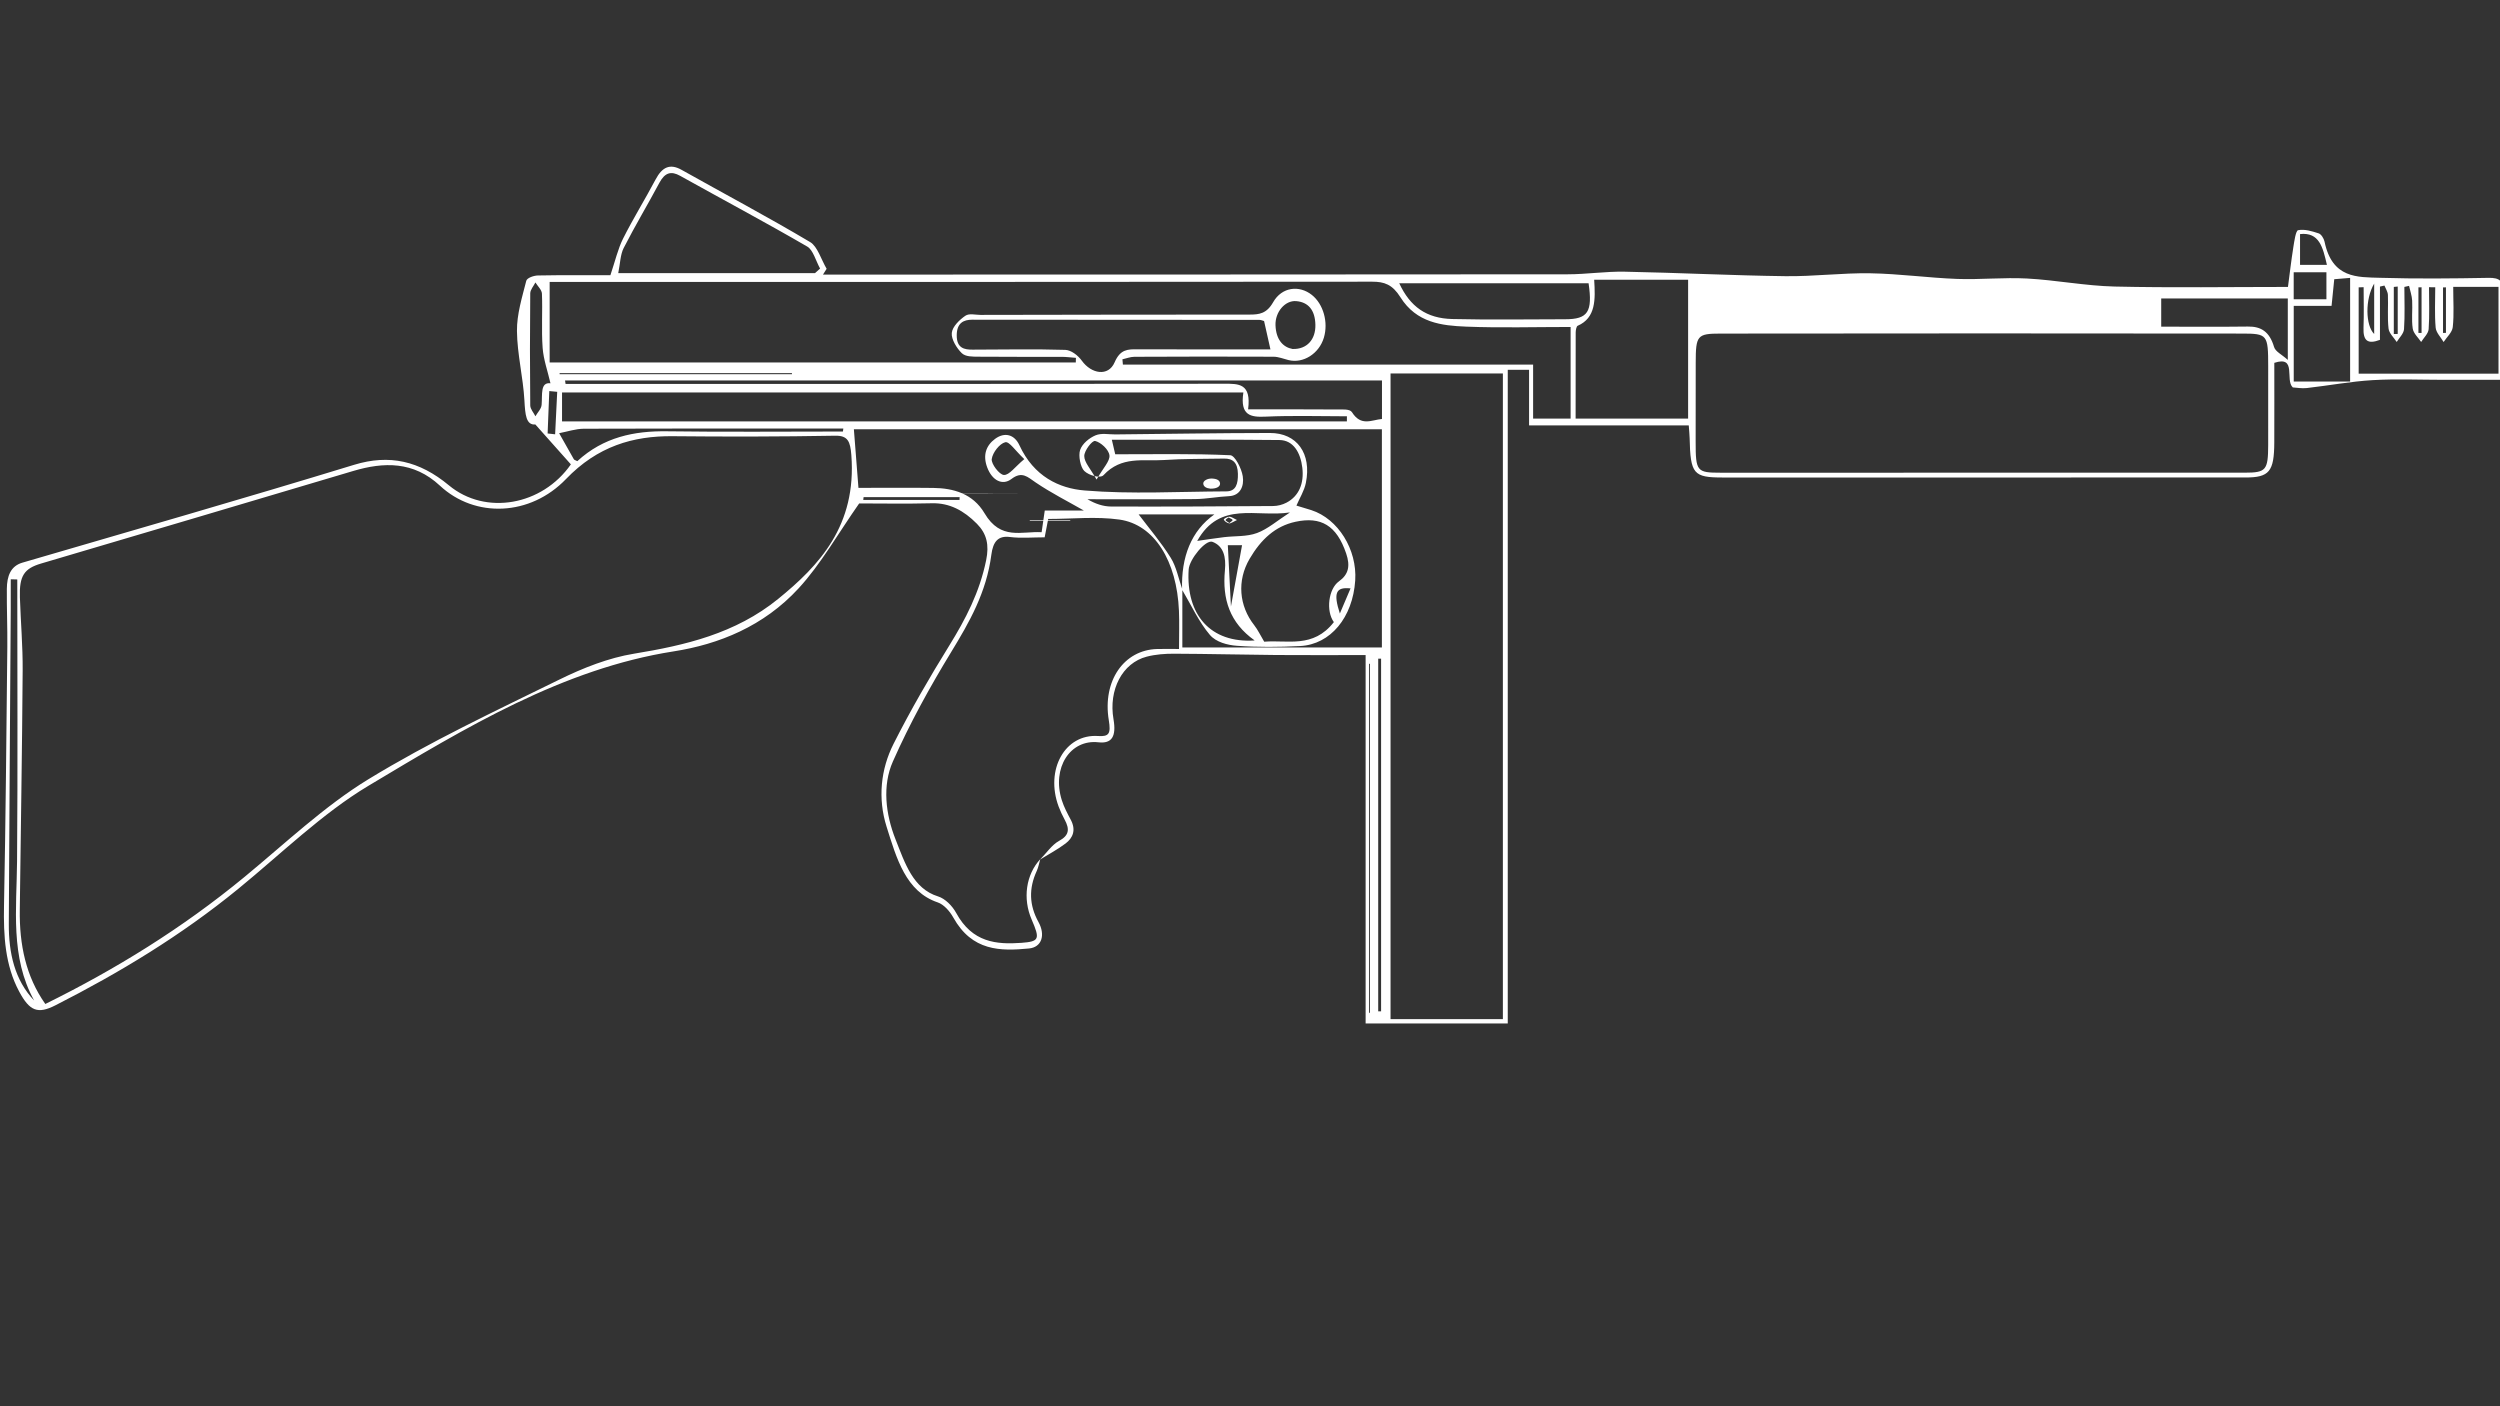 <?xml version="1.0" encoding="utf-8"?>
<!-- Generator: Adobe Illustrator 23.0.1, SVG Export Plug-In . SVG Version: 6.00 Build 0)  -->
<svg version="1.1" id="Layer_1" xmlns="http://www.w3.org/2000/svg" xmlns:xlink="http://www.w3.org/1999/xlink" x="0px" y="0px"
	 viewBox="0 0 1920 1080" style="enable-background:new 0 0 1920 1080;" xml:space="preserve">
<rect x="0" y="0" width="1920" height="1080" fill="#333333" stroke="none"/>
<style type="text/css">
	.st0{fill:#FFFFFF;}
</style>
<g>
	<path class="st0" d="M798.94,659.82c-0.9,3.05-1.46,6.32-2.74,9.11c-6.19,13.45-5.79,26.25,1.34,39.17
		c5.52,10,2.54,19.39-7.29,20.33c-21.94,2.1-43.67,2.17-58.19-23.89c-2.74-4.91-7.32-9.95-11.85-11.48
		c-24.57-8.3-31.63-33.74-39.3-58.1c-6.89-21.86-4.48-44.23,5.33-63.68c13.14-26.04,27.72-51.11,42.83-75.55
		c12.46-20.15,23.26-40.79,28.31-65.57c2.36-11.59,0.54-20.16-7.09-27.88c-10.13-10.25-21.12-16.11-34.57-15.77
		c-19.71,0.5-39.43,0.13-55.88,0.13c-16.11,22.97-29.41,46.61-46.48,65.17c-26.88,29.22-61.29,43.01-96.06,48.46
		c-84.75,13.27-159.63,58.47-234.35,103.22c-35.45,21.23-66.98,52.18-100.02,79.18c-44.09,36.03-91.41,64.51-140.3,89.38
		c-13.6,6.92-19.82,4.59-27.93-10.57C3.9,741.3,2.62,718.76,3.08,695.3c1.29-66.12,1.84-132.26,2.54-198.39
		c0.16-14.87-0.5-29.75-0.37-44.62c0.08-9.8,2.86-17.51,11.93-20.17c84.98-24.84,170.05-49.24,254.8-75.16
		c26.98-8.25,50.11-3.06,72.78,15.78c28.04,23.31,71.62,15.58,93.67-16.11c-8.32-9.35-16.69-18.74-27.27-30.63
		c-7.18,0.62-7.81-7.56-8.41-18.45c-0.99-17.86-5.54-35.54-5.73-53.33c-0.14-12.85,3.96-25.92,7.15-38.53
		c0.59-2.33,5.82-4.07,8.93-4.13c19.36-0.37,38.74-0.19,55.67-0.19c3.7-10.93,5.77-20.22,9.74-28.12
		c7.79-15.53,16.87-30.1,24.97-45.41c5.13-9.69,11.13-12.36,19.95-7.41c32.93,18.49,66.2,36.13,98.78,55.49
		c5.63,3.34,8.5,13.5,12.64,20.51c-0.93,1.48-1.87,2.97-2.8,4.45c4.18,0,8.36,0,12.54,0c186.46-0.04,372.92-0.03,559.38-0.22
		c14.58-0.01,29.18-2.29,43.75-2.01c41.14,0.8,82.27,2.91,123.41,3.45c21.76,0.29,43.54-2.57,65.29-2.22
		c22.23,0.36,44.42,3.5,66.65,4.33c17.86,0.66,35.8-1.29,53.64-0.32c22.48,1.22,44.86,5.65,67.33,6.17
		c44.22,1.02,88.46,0.3,133.11,0.3c1.32-9.94,2.49-20.19,4.1-30.34c0.76-4.74,1.89-12.88,3.69-13.23c5.07-1,10.67,0.76,15.84,2.45
		c1.86,0.61,3.94,3.84,4.46,6.33c5.9,28.42,25.19,27.25,42.87,27.78c27.69,0.83,55.42,0.55,83.13,0.03
		c8.47-0.16,12.13,2.3,11.77,13.54c-0.67,20.96-0.19,41.98-0.19,64.78c-16.21,0-31.12,0-46.03,0c-18.21,0-36.45-0.83-54.62,0.24
		c-16.89,1-33.69,4.16-50.56,6.08c-3.84,0.44-7.78-0.32-10.75-0.48c-6.19-5.73,3.37-24.67-14.2-18.88c0,20.09,0.07,40.61-0.02,61.13
		c-0.09,22.41-3.82,26.91-22.18,26.92c-133.81,0.02-267.61,0.01-401.42,0.01c-22.54,0-24.79-2.7-25.41-30.25
		c-0.06-2.81-0.38-5.62-0.67-9.77c-40.53,0-80.74,0-122.64,0c0-14.89,0-28.46,0-42.72c-6.21,0-10.72,0-16.37,0
		c0,167.55,0,334.36,0,502.01c-36.62,0-72.12,0-109.16,0c0-93.44,0-187.09,0-282.91c-23.89,0-46.28,0.15-68.66-0.04
		c-26.11-0.22-52.22-0.91-78.33-1c-7.05-0.03-14.25,0.49-21.11,2.26c-18.75,4.84-29.43,25.44-25.53,48.03
		c2.3,13.33-1.32,18.91-11.49,17.75c-21.85-2.49-36.04,19.73-28.19,44.51c1.67,5.27,4.3,10.16,6.85,14.95
		c4.25,7.98,1.61,14.01-3.93,18.21c-6.22,4.71-13.04,8.27-19.6,12.33c4.8-4.88,9.05-11.27,14.55-14.28
		c7.58-4.15,8.42-8.73,4.24-16.44c-1.72-3.18-3.3-6.53-4.59-10c-10.45-28.23,4.86-55.86,30.33-54.11c8.5,0.58,9.9-1.9,8.22-12.16
		c-4.95-30.21,11.6-53.93,37.07-54.66c5.36-0.15,10.73-0.02,16.87-0.02c0-11.2,0.32-20.27-0.06-29.3
		c-1.58-38.21-18.85-66.29-45.74-70.09c-17.87-2.52-36.17-0.48-54.67-0.48c-0.93,4.82-1.77,9.2-2.72,14.11
		c-9.33,0-18.08,0.86-26.66-0.24c-9.13-1.17-12.98,3.54-14.29,13.65c-3.75,28.88-16.84,51.73-30.87,74.74
		c-16.33,26.78-31.75,54.72-44.74,84c-8.24,18.57-5.62,40.47,2,59.75c7.22,18.26,13.41,37.95,32.73,43.9
		c5.25,1.62,10.84,7.1,13.89,12.71c12.3,22.67,30.88,24.32,50.06,22.94c13.95-1.01,14.32-2.99,7.89-17.88
		C785.31,690.07,787.94,671.7,798.94,659.82z M907.85,452.92c-0.82-25.27,7.03-45.23,24.78-57.86c-20.5,0-40.83,0-58.16,0
		c8.02,10.66,17.15,21.3,24.7,33.39c4.29,6.87,6,16.11,8.87,24.28c0,14.73,0,29.47,0,44.52c52.29,0,102.98,0,153.25,0
		c0-56.71,0-112.11,0-167.55c-135.31,0-269.67,0-405.51,0c1.21,15.52,2.31,29.56,3.51,44.98c19.78,0,38.69-0.18,57.59,0.06
		c15.15,0.19,30.27,4.26,39.23,19.43c12.45,21.1,28.54,13.64,43.86,14.57c0.93-6.46,1.59-11.01,2.4-16.65c10.6,0,20.54,0,30.04,0
		c-12.44-7.12-25.08-13.48-36.96-21.52c-6.37-4.31-10.55-8.91-18.71-2.68c-6.72,5.13-14.71,1.31-18.54-8.85
		c-3.58-9.5-0.89-16.88,6.02-21.99c7.28-5.38,14.82-3.46,18.67,4.86c11.11,24.07,30.55,33.16,50.09,34.78
		c36.12,2.99,72.54,0.81,108.83,0.69c7.38-0.03,9.06-5.71,8.9-13.51c-0.17-8.7-4.04-11.81-10.6-11.68
		c-15.43,0.32-30.88,0.05-46.28,1.11c-15.78,1.08-32.43-3.34-46.36,11.65c-2.46,2.64-11.16,0.23-14.74-3.24
		c-2.96-2.87-4.69-11.81-3.2-16.15c1.71-4.97,7.18-9.26,11.78-11.2c4.62-1.94,10.17-0.68,15.31-0.73
		c39.56-0.41,79.11-1.04,118.67-1.1c20.8-0.04,32.15,15.78,27.62,38.3c-1.24,6.15-4.76,11.62-7.26,17.46
		c3.83,1.16,7.66,2.26,11.46,3.49c20.57,6.67,35.26,30.26,33.69,54.05c-1.87,28.29-18.94,49.14-42.33,50.33
		c-16.18,0.82-32.46,0.98-48.61-0.2c-7.13-0.52-15.92-2.77-20.67-8.35C920.75,477.7,914.82,464.65,907.85,452.92z M34.8,771.06
		c53.83-26.56,105.02-58.05,152.86-97.47c31.32-25.81,61.56-54.53,95.15-75.05c47.43-28.98,97.28-52.31,146.6-76.54
		c18.4-9.04,37.9-16.75,57.47-19.96c39.14-6.41,77.87-15.37,110.74-42.07c31.53-25.61,60.38-56.31,56.21-110.44
		c-0.81-10.47-2.63-15.08-12.43-14.91c-41.55,0.75-83.11,0.81-124.66,0.38c-30.6-0.32-57.91,7.78-82.09,32.94
		c-27.35,28.46-69.75,30.26-96.79,5.06c-20.27-18.88-43.09-18.28-66.6-11.29c-79.89,23.78-159.8,47.48-239.72,71.08
		c-12.94,3.82-16.81,9.36-16.26,26.04c0.61,18.67,2.25,37.34,2.12,56c-0.42,61.35-1.45,122.69-2.21,184.03
		C14.84,725.46,19.87,749.91,34.8,771.06z M1154.21,286.84c-29.6,0-57.88,0-86.27,0c0,165.87,0,330.62,0,495.88
		c29.12,0,57.39,0,86.27,0C1154.21,617.13,1154.21,452.36,1154.21,286.84z M422.13,216.51c0,22.12,0,42.39,0,61.84
		c135.38,0,269.73,0,404.08,0c0.03-1.17,0.06-2.35,0.1-3.52c-3.68-0.27-7.37-0.77-11.05-0.78c-21.38-0.06-42.76,0.12-64.13-0.11
		c-4.26-0.05-9.58,0.1-12.5-2.73c-3.79-3.68-8.13-10.62-7.66-15.5c0.48-4.94,6.04-10.18,10.37-13.17c3.03-2.09,7.73-0.68,11.69-0.69
		c68.88-0.12,137.76-0.26,206.63-0.25c7.29,0,13.08-0.65,18.08-9.44c6.75-11.89,20.14-13.29,29.77-5.65
		c8.85,7.02,12.78,21.04,9.21,32.87c-3.7,12.27-15.87,19.96-27.12,17.17c-3.84-0.95-7.69-2.57-11.55-2.59
		c-35.63-0.17-71.26-0.11-106.88,0.06c-3.05,0.01-6.1,1.26-9.15,1.93c0.12,1.35,0.24,2.7,0.36,4.05c104.52,0,209.05,0,315.05,0
		c0,14.94,0,28.17,0,41.5c10.71,0,19.9,0,28.8,0c0-24.02,0-46.83,0-70.38c-27.37,0-53.86,0.79-80.3-0.27
		c-18.58-0.75-38.05-2.86-50.41-22.57c-6.18-9.86-12.45-11.95-21.66-11.94c-205.48,0.24-410.95,0.18-616.43,0.18
		C432.7,216.51,427.97,216.51,422.13,216.51z M1522.14,363.03c67.29,0,134.58,0.01,201.86-0.01c16.31-0.01,17.91-1.91,17.96-21.07
		c0.05-20.15,0.02-40.31,0.01-60.46c-0.01-24.61-0.54-25.29-20.4-25.31c-66.1-0.07-132.2-0.13-198.3-0.13
		c-67.29,0-134.57,0.06-201.86,0.14c-18,0.02-19.07,1.34-19.1,22.51c-0.04,20.15-0.05,40.31-0.05,60.46
		c0,22.88,0.8,23.88,19.21,23.88C1388.36,363.04,1455.25,363.03,1522.14,363.03z M431.64,323.62c201.38,0,402.07,0,602.77,0
		c0.01-1.3,0.01-2.61,0.02-3.91c-20.8,0-41.62-0.69-62.39,0.27c-11.52,0.54-19.8-0.78-17.13-18.55c-175.05,0-349.2,0-523.26,0
		C431.64,309.81,431.64,316.83,431.64,323.62z M1210.07,321.47c30.37,0,58.58,0,86.4,0c0-36.45,0-71.64,0-106.63
		c-24.48,0-47.98,0-72.14,0c0.96,15.19,1.33,29.31-12.71,35.37c-0.9,0.39-1.48,3.34-1.49,5.11
		C1210.04,277.21,1210.07,299.12,1210.07,321.47z M625.92,209.77c1.3-1.17,2.61-2.35,3.91-3.52c-3.22-5.77-5.36-14.28-9.83-16.87
		c-32.29-18.75-65.1-36.19-97.63-54.34c-6.96-3.88-11.72-2.56-15.96,5.35c-9,16.83-18.75,33.09-27.45,50.14
		c-2.56,5.02-2.65,11.9-4.15,19.25C526.69,209.77,576.31,209.77,625.92,209.77z M970.81,246.56c-1.23-0.33-2.37-0.89-3.51-0.89
		c-73.52-0.07-147.05-0.09-220.57-0.14c-6.73,0-11.87,2.47-11.96,11.86c-0.1,10.11,5.87,11.15,12.24,11.14
		c23.72-0.05,47.44-0.55,71.14,0.18c4.35,0.13,9.66,4.1,12.67,8.28c7.36,10.23,20.4,12.44,25.21,1.28
		c4.37-10.15,10.15-10.03,17.38-10c33.89,0.13,67.77,0.06,102.29,0.06C973.86,260.18,972.35,253.43,970.81,246.56z M1024.4,477.78
		c-6.23-8.54-4.16-25.53,3.88-31.28c7.48-5.35,8.81-11.89,5.59-21.39c-7.35-21.7-19.43-28.57-38.91-24.39
		c-15.64,3.35-26.62,13.67-35.28,28.48c-9.82,16.8-8.07,36.15,3.56,50.95c2.78,3.54,4.83,7.92,7.68,12.69
		C988.69,491.29,1008.51,498.21,1024.4,477.78z M1870.27,220.63c-1.6-0.02-3.19-0.04-4.79-0.05c0,10.74,0.48,21.53-0.28,32.19
		c-0.25,3.46-3.75,6.59-5.76,9.87c-2.25-3.41-5.88-6.51-6.46-10.29c-1.06-6.96-0.05-14.34-0.44-21.5
		c-0.21-3.81-1.56-7.53-2.39-11.29c-1.2,0.27-2.4,0.54-3.59,0.8c0,10.82,0.47,21.69-0.27,32.43c-0.24,3.45-3.65,6.58-5.62,9.85
		c-2.19-3.43-5.85-6.61-6.27-10.33c-0.96-8.47-0.14-17.22-0.49-25.83c-0.1-2.44-1.73-4.79-2.66-7.17c-1.15,0.26-2.29,0.53-3.44,0.79
		c0,13.88,0,27.76,0,40.91c-9.52,3.6-13.01,0.67-12.63-9.41c0.39-10.33,0.09-20.69,0.09-31.04c-1.27,0.05-2.54,0.09-3.81,0.14
		c0,22.01,0,44.01,0,66.26c36.36,0,72.04,0,107.39,0c0-23.03,0-44.85,0-66.66c-11.78,0-22.65,0-34.78,0
		c0,11.01,0.71,21.08-0.34,30.88c-0.44,4.13-4.58,7.68-7.04,11.5c-2.13-3.69-5.78-7.2-6.11-11.12
		C1869.69,241.33,1870.27,230.94,1870.27,220.63z M433.95,292.18c0.14,0.9,0.28,1.8,0.42,2.7c3.5,0,7.01,0,10.51,0
		c165.08,0,330.16,0.06,495.23-0.16c11.09-0.02,21.05-0.45,18.43,19.67c23.61,0,46.1-0.09,68.59,0.09c3.84,0.03,9.54-0.53,11.2,2.11
		c7.01,11.14,15.11,5.88,23.03,5.18c0-10.45,0-19.8,0-29.58C851.68,292.18,642.82,292.18,433.95,292.18z M1220.03,217.53
		c-48.24,0-96.53,0-145.42,0c8.33,18,20.89,27,40.77,27.48c28.87,0.7,57.76,0.22,86.64,0.18
		C1219.56,245.17,1223.23,239.57,1220.03,217.53z M856.49,348.88c30.86,0,59.65-0.57,88.38,0.74c3.51,0.16,8.6,10,9.57,16.14
		c1.2,7.67-2.01,14.89-10.51,15.29c-8.68,0.41-17.32,2.14-25.99,2.24c-27.59,0.3-55.19,0.11-82.78,0.11
		c5.93,3.5,12.04,5.58,18.14,5.61c41.48,0.15,82.97-0.07,124.45-0.38c3.47-0.03,7.17-0.95,10.34-2.63
		c9.53-5.04,13.51-14.8,12.1-26.72c-1.39-11.8-6.94-21.22-17.6-21.34c-42.6-0.47-85.21-0.2-128.7-0.2
		C855.1,342.94,856.03,346.88,856.49,348.88z M1761.59,293.02c15.29,0,29.26,0,43.3,0c0-26.89,0-52.79,0-79.6
		c-4.78,0.4-8.5,0.71-12.19,1.02c-0.72,7.17-1.32,13.09-2.06,20.48c-10.16,0-19.41,0-29.05,0
		C1761.59,255.03,1761.59,273.5,1761.59,293.02z M1659.81,250.88c23.15,0,44.87,0.2,66.59-0.09c9.79-0.13,16.53,3.63,20.07,15.66
		c1.07,3.63,5.82,5.67,10.56,9.96c0-19.04,0-33.16,0-47.18c-33.01,0-65.12,0-97.22,0C1659.81,236.79,1659.81,242.89,1659.81,250.88z
		 M963.59,491.88c-19.16-13.59-24.96-31.69-22.85-53.91c0.97-10.15-1-18.56-9.54-21.83c-5.21-2-17.81,13.41-18.31,21.26
		C910.7,472.09,929.58,494.1,963.59,491.88z M26.25,768.43C7.72,735.08,12.8,697.91,13.1,661.26c0.59-72.07,0.17-144.16,0.17-216.24
		c-1.67-0.04-3.35-0.09-5.02-0.13c0,7.71,0.04,15.42-0.01,23.12c-0.5,80.51-1.11,161.01-1.48,241.52
		C6.67,732.04,11.27,752.68,26.25,768.43z M1058.46,776.73c0.74-0.01,1.48-0.01,2.22-0.02c0-90.29,0-180.58,0-270.87
		c-0.74,0.01-1.48,0.01-2.22,0.02C1058.46,596.16,1058.46,686.45,1058.46,776.73z M647.36,331.41c0.11-0.76,0.21-1.53,0.32-2.29
		c-3.51,0-7.02,0-10.53,0c-62.89-0.01-125.78-0.11-188.67,0.14c-6.36,0.03-12.71,2.23-19.07,3.43c3.74,6.67,7.46,13.36,11.27,19.96
		c0.38,0.65,1.35,0.8,2.69,1.52c20.18-18.53,43.74-23.29,68.83-22.94C557.25,331.86,602.31,331.41,647.36,331.41z M422.76,294.35
		c-2.21-9.57-5.37-18.28-6.02-27.25c-1-13.76,0.02-27.72-0.53-41.56c-0.12-2.96-3.26-5.75-5.01-8.62c-1.39,2.79-3.95,5.57-3.97,8.38
		c-0.3,28.68-0.3,57.38,0,86.06c0.03,2.8,2.59,5.55,3.97,8.33c1.67-2.92,4.52-5.7,4.77-8.79
		C416.62,302.76,414.86,293.43,422.76,294.35z M992.7,268.02c11.09,0.34,17.74-7.34,17.52-18.52c-0.22-11.51-5.59-17.48-14.77-18.24
		c-8.49-0.7-16.24,8.36-15.87,18.55C980,261.1,985.56,266.74,992.7,268.02z M990.69,393.55c-25.97,3.97-53.77-9.24-71.23,21.88
		c6.61-0.94,13.6-2.04,20.61-2.89c8.47-1.03,17.35-0.24,25.31-3.18C973.66,406.31,981.07,399.75,990.69,393.55z M1051.39,778.19
		c0.23-0.24,0.46-0.47,0.69-0.71c0-89.22,0-178.44,0-267.66c-0.23,0-0.46,0-0.69,0C1051.39,599.28,1051.39,688.74,1051.39,778.19z
		 M1761.56,229.82c8.9,0,16.63,0,25.13,0c0-7.17,0-13.58,0-20.7c-8.69,0-16.72,0-25.13,0
		C1761.56,216.19,1761.56,222.32,1761.56,229.82z M608.21,287.38c0-0.27,0-0.54,0-0.81c-59.48,0-118.95,0-178.43,0
		c0,0.27,0,0.54,0,0.81C489.26,287.38,548.73,287.38,608.21,287.38z M1766.43,179.77c0,8.58,0,15.95,0,23.65c7.08,0,13.41,0,20.64,0
		C1783.96,189.92,1781.24,178.15,1766.43,179.77z M786.66,352.6c-7.01-6.55-11.5-13.74-14.64-12.96
		c-4.25,1.05-9.64,7.77-10.37,12.93c-0.51,3.61,5.85,12.04,9.34,12.21C775.11,364.98,779.45,358.6,786.66,352.6z M842.16,368.3
		c4.97-8.76,10.43-14.22,9.89-18.6c-0.55-4.5-6.63-9.99-10.95-11.03c-2.29-0.55-8.4,7.43-8.39,11.56
		C832.72,355.08,837.49,359.92,842.16,368.3z M663.23,381.82c-0.08,0.7-0.16,1.41-0.24,2.11c24.64,0,49.28,0,73.92,0
		c0.02-0.7,0.04-1.41,0.07-2.11C712.39,381.82,687.81,381.82,663.23,381.82z M942.97,418.69c0.78,15.34,1.53,30.07,2.39,47.1
		c3.2-17.68,5.87-32.39,8.54-47.1C951.16,418.69,947.34,418.69,942.97,418.69z M1841.45,220.06c-1,0.1-2.01,0.2-3.01,0.3
		c0,12.05,0,24.1,0,36.15c1-0.01,2.01-0.02,3.01-0.03C1841.45,244.34,1841.45,232.2,1841.45,220.06z M1823.37,217.8
		c-7.18,12.08-6.62,32.3,0,38.7C1823.37,244.08,1823.37,232.04,1823.37,217.8z M420.57,332.91c1.92,0.21,3.85,0.43,5.77,0.64
		c0.53-10.88,1.06-21.75,1.6-32.63c-2.03-0.2-4.05-0.39-6.08-0.58C421.42,311.2,420.99,322.06,420.57,332.91z M1037.21,451.89
		c-11.16-1.2-13.4,3.22-8.2,19.29C1031.63,465.01,1034.26,458.83,1037.21,451.89z M1878.49,220.69c-0.75,0.01-1.5,0.03-2.25,0.04
		c0,11.66,0,23.32,0,34.98c0.75-0.03,1.5-0.05,2.25-0.08C1878.49,243.98,1878.49,232.33,1878.49,220.69z M1859.76,220.64
		c-0.8,0.01-1.6,0.02-2.41,0.02c0,11.68,0,23.37,0,35.05c0.8-0.01,1.6-0.02,2.41-0.03C1859.76,244,1859.76,232.32,1859.76,220.64z"
		/>
	<path class="st0" d="M929.63,375.29c-3.01-0.27-5.35-1.46-5.52-3.85c-0.16-2.15,3.11-4.07,6.68-3.92c3.86,0.16,6.12,1.42,6.22,3.86
		C937.1,373.74,934.3,375.37,929.63,375.29z"/>
	<ellipse class="st0" cx="730.21" cy="379.31" rx="53.11" ry="0.12"/>
	<path class="st0" d="M790.93,399.37c10.35,0,20.7,0,31.04,0c-0.01,0.15-0.02,0.3-0.03,0.45c-10.37,0-20.74,0-31.12,0
		C790.86,399.67,790.9,399.52,790.93,399.37z"/>
	<path class="st0" d="M950,399.38c-2.84,1.29-4.89,2.81-6,2.59c-1.8-0.35-3.71-1.76-4.12-2.92c-0.21-0.59,2.65-2.19,4.23-2.25
		C945.6,396.74,947.25,398.1,950,399.38z M944.19,401.71c1.23-1.14,2.73-1.99,2.46-2.41c-0.47-0.75-2.03-1.26-3.13-1.86
		c-0.8,0.67-2.19,1.32-2.24,2C941.25,400.02,942.75,400.65,944.19,401.71z"/>
	<path class="st0" d="M928.54,392.33c-2.16,1.16-3.6,2.44-4.55,2.32c-1.49-0.19-2.65-1.33-3.96-2.07c1.16-0.69,2.2-1.81,3.51-1.94
		C924.72,390.52,926.2,391.49,928.54,392.33z"/>
</g>
</svg>
